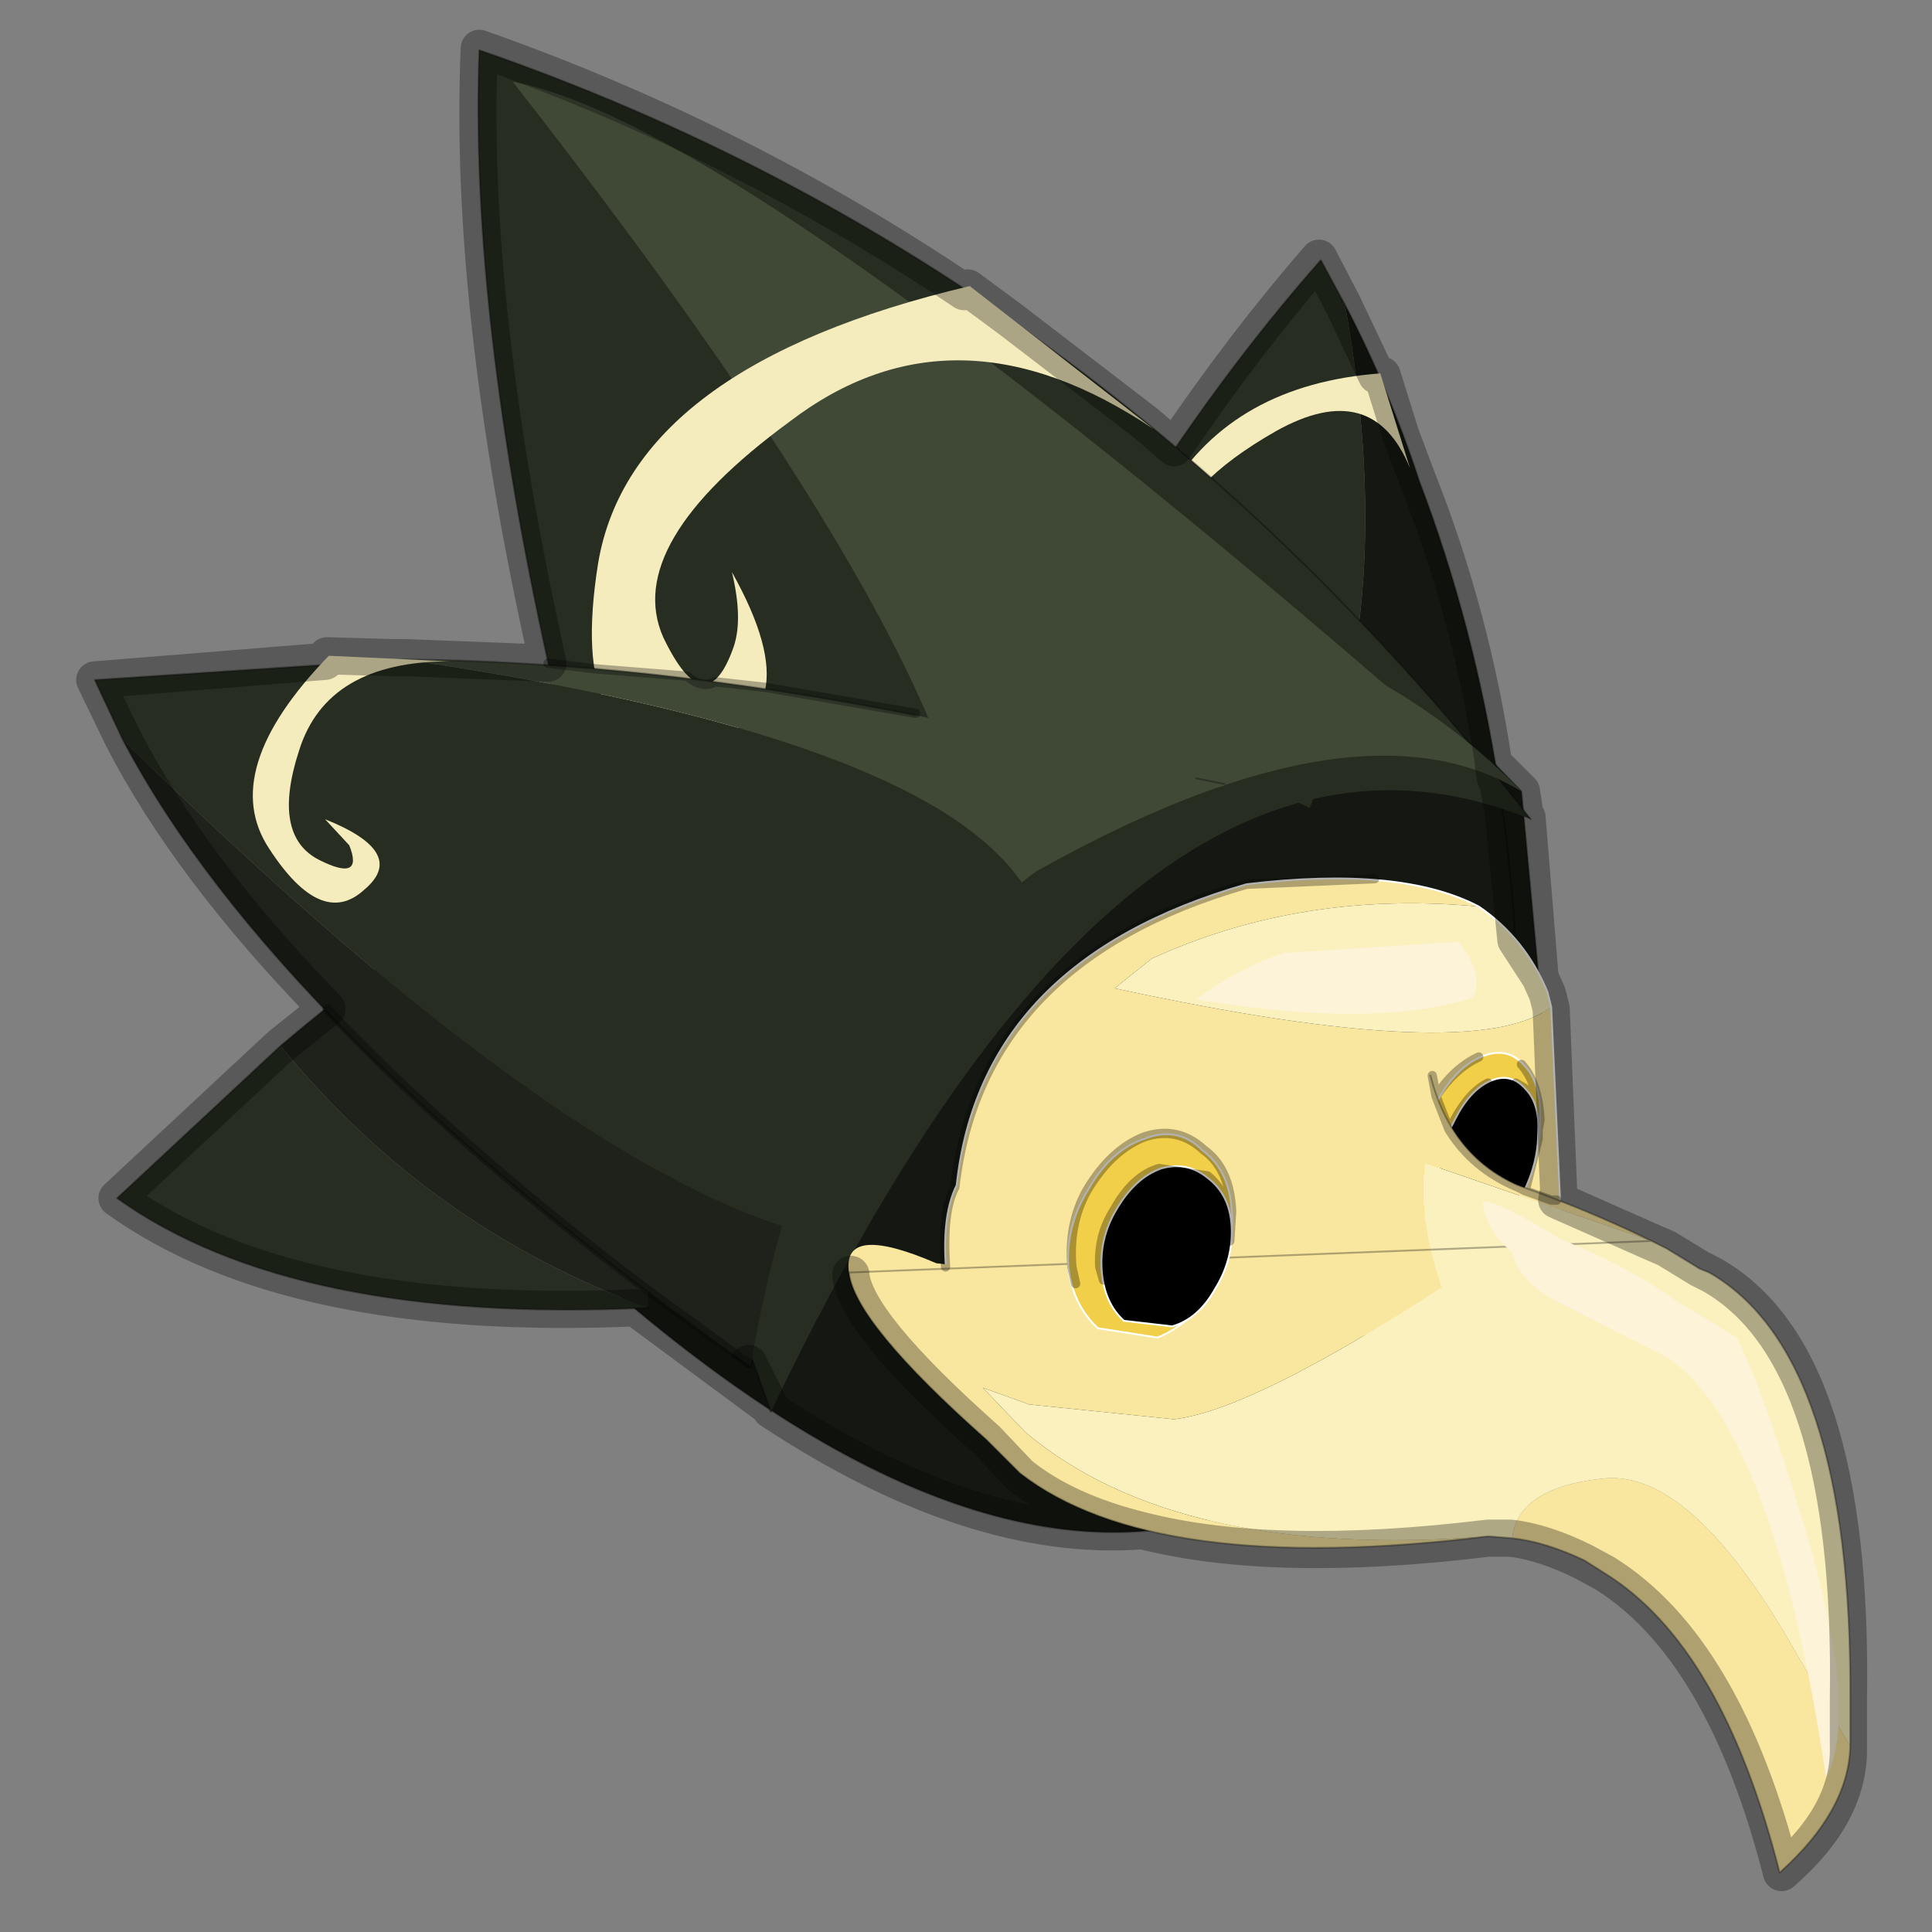 <?xml version="1.0" encoding="UTF-8" standalone="no"?>
<svg xmlns:xlink="http://www.w3.org/1999/xlink" height="520.0px" width="520.0px" xmlns="http://www.w3.org/2000/svg">
  <rect width="100%" height="100%" fill="#808080" stroke="none"/>
  <g transform="matrix(10.0, 0.0, 0.0, 10.0, 0.0, 0.0)">
    <use height="52.0" transform="matrix(1.0, 0.0, 0.0, 1.0, 0.0, 0.0)" width="52.0" xlink:href="#sprite0"/>
  </g>
  <defs>
    <g id="sprite0" transform="matrix(1.0, 0.0, 0.0, 1.0, 0.0, 0.0)">
      <use height="52.0" transform="matrix(1.0, 0.0, 0.0, 1.0, 0.0, 0.0)" width="52.0" xlink:href="#sprite1"/>
      <use height="50.1" transform="matrix(1.0, 0.0, 0.0, 1.0, 2.05, 0.8)" width="48.2" xlink:href="#shape1"/>
    </g>
    <g id="sprite1" transform="matrix(1.0, 0.0, 0.0, 1.0, 0.0, 0.0)">
      <use height="52.0" transform="matrix(1.0, 0.0, 0.0, 1.0, 0.0, 0.0)" width="52.0" xlink:href="#shape0"/>
    </g>
    <g id="shape0" transform="matrix(1.0, 0.0, 0.0, 1.0, 0.0, 0.0)">
      <path d="M52.0 0.0 L52.0 52.0 0.0 52.0 0.0 0.0 52.0 0.0" fill="#ffba2e" fill-opacity="0.0" fill-rule="evenodd" stroke="none"/>
    </g>
    <g id="shape1" transform="matrix(1.0, 0.0, 0.0, 1.0, -2.05, -0.8)">
      <path d="M40.95 21.3 L41.95 32.05 Q38.4 38.8 33.7 40.65 L31.95 41.05 Q24.15 42.6 13.15 31.6 L14.85 27.2 Q26.5 7.8 38.75 19.1 L39.25 19.55 40.95 21.3" fill="#151812" fill-rule="evenodd" stroke="none"/>
      <path d="M40.95 21.3 L41.95 32.05 Q38.4 38.8 33.7 40.65 L31.95 41.05 Q24.15 42.6 13.15 31.6 L14.85 27.2 Q26.5 7.8 38.75 19.1 L39.25 19.55 40.95 21.3 Z" fill="none" stroke="#000000" stroke-linecap="round" stroke-linejoin="round" stroke-opacity="0.302" stroke-width="0.05"/>
      <path d="M17.45 35.2 Q7.9 35.65 3.15 32.25 L7.55 28.15 Q11.55 33.05 17.45 35.2" fill="#272e21" fill-rule="evenodd" stroke="none"/>
      <path d="M7.55 28.15 Q13.15 23.4 19.25 20.65 17.0 23.8 17.45 35.2 11.55 33.05 7.55 28.15" fill="#1e221a" fill-rule="evenodd" stroke="none"/>
      <path d="M17.45 35.2 Q7.9 35.65 3.15 32.25 L7.55 28.15 Q13.15 23.4 19.25 20.65" fill="none" stroke="#000000" stroke-linecap="round" stroke-linejoin="round" stroke-opacity="0.302" stroke-width="0.05"/>
      <path d="M25.3 23.45 Q29.9 13.4 35.55 7.0 L36.2 8.2 Q37.65 16.3 35.25 21.75 L35.15 21.65 35.25 21.75 Q33.8 20.95 31.3 21.2 27.75 21.65 25.3 23.45" fill="#272e21" fill-rule="evenodd" stroke="none"/>
      <path d="M36.2 8.2 Q37.4 10.5 38.2 12.95 41.15 20.7 40.85 30.05 L40.2 29.55 Q40.05 27.65 38.4 25.35 L37.15 23.9 36.0 22.45 35.65 22.15 35.25 21.75 Q37.65 16.3 36.2 8.2" fill="#151812" fill-rule="evenodd" stroke="none"/>
      <path d="M25.3 23.45 Q29.9 13.4 35.55 7.0 L36.2 8.2 Q37.4 10.5 38.2 12.95 41.15 20.7 40.85 30.05" fill="none" stroke="#000000" stroke-linecap="round" stroke-linejoin="round" stroke-opacity="0.302" stroke-width="0.05"/>
      <path d="M31.1 16.15 Q29.7 16.1 31.45 13.25 33.2 10.35 37.15 10.05 L37.95 12.6 Q36.95 10.15 34.35 11.6 31.8 13.05 31.55 14.55 31.3 15.95 32.2 14.8 L32.7 13.7 Q32.45 16.2 31.1 16.15" fill="#f9efc1" fill-opacity="0.98" fill-rule="evenodd" stroke="none"/>
      <path d="M20.75 38.0 Q12.4 14.7 12.9 1.35 29.55 7.1 41.2 22.05 30.45 17.65 20.75 38.0" fill="#272e21" fill-rule="evenodd" stroke="none"/>
      <path d="M20.75 38.0 Q12.4 14.7 12.9 1.35 29.55 7.1 41.2 22.05" fill="none" stroke="#000000" stroke-linecap="round" stroke-linejoin="round" stroke-opacity="0.302" stroke-width="0.05"/>
      <path d="M37.3 18.45 Q39.35 19.65 40.95 21.3 36.1 18.35 26.2 24.45 26.6 18.55 13.8 2.2 19.7 3.3 37.3 18.45" fill="#404936" fill-rule="evenodd" stroke="none"/>
      <path d="M18.65 20.0 Q15.25 20.45 16.1 15.15 17.0 9.85 26.1 7.7 L31.05 11.55 Q25.7 7.95 21.25 11.35 16.75 14.65 17.85 17.15 19.0 19.55 19.75 17.4 20.0 16.65 19.7 15.4 22.0 19.5 18.65 20.0" fill="#f9efc1" fill-opacity="0.98" fill-rule="evenodd" stroke="none"/>
      <path d="M10.9 17.75 Q24.8 19.8 27.5 23.75 25.3 25.05 21.05 33.0 14.45 30.85 3.3 19.9 L2.55 18.3 10.9 17.75" fill="#272e21" fill-rule="evenodd" stroke="none"/>
      <path d="M21.05 33.0 Q20.55 34.7 20.2 36.8 7.4 27.7 3.3 19.9 14.45 30.85 21.05 33.0" fill="#1e221a" fill-rule="evenodd" stroke="none"/>
      <path d="M32.95 21.1 L32.95 21.15 Q30.15 21.65 27.5 23.75 24.8 19.8 10.9 17.75 17.35 17.8 24.65 19.25 L32.2 20.95 32.95 21.1" fill="#404936" fill-rule="evenodd" stroke="none"/>
      <path d="M32.95 21.1 L32.2 20.95 M24.65 19.25 Q17.35 17.8 10.9 17.75 M20.2 36.8 Q7.4 27.7 3.3 19.9 L2.55 18.3 10.9 17.75" fill="none" stroke="#000000" stroke-linecap="round" stroke-linejoin="round" stroke-opacity="0.302" stroke-width="0.05"/>
      <path d="M9.8 23.95 Q8.65 25.0 7.25 22.85 5.85 20.75 8.85 17.65 L12.1 17.8 Q8.8 17.8 8.05 20.2 7.3 22.5 8.6 23.15 9.8 23.75 9.4 22.75 L8.75 22.05 Q11.0 22.95 9.8 23.95" fill="#f9efc1" fill-opacity="0.98" fill-rule="evenodd" stroke="none"/>
      <path d="M41.75 27.1 L42.0 32.55 Q37.75 38.5 25.5 34.95 L25.35 34.75 25.35 34.55 25.5 34.55 Q25.3 32.8 25.75 31.9 26.4 25.85 33.55 23.8 37.7 23.3 39.8 24.4 35.05 23.95 31.0 25.8 L30.0 26.6 Q39.7 28.7 41.75 27.1 M25.5 34.95 L25.5 34.75 25.5 34.55 25.5 34.75 25.5 34.95" fill="#f9e79f" fill-rule="evenodd" stroke="none"/>
      <path d="M41.75 27.1 Q39.7 28.7 30.0 26.6 L31.0 25.8 Q35.05 23.95 39.8 24.4 41.05 25.25 41.65 26.7 L41.75 27.1" fill="#fbf1bf" fill-rule="evenodd" stroke="none"/>
      <path d="M42.0 32.55 L41.75 27.1 41.65 26.7 Q41.05 25.25 39.8 24.4 37.7 23.3 33.55 23.8 26.4 25.85 25.75 31.9 25.3 32.8 25.5 34.55 L25.5 34.75 25.5 34.95 M25.5 34.55 L25.35 34.55 25.35 34.75 25.5 34.95" fill="none" stroke="#ffffff" stroke-linecap="round" stroke-linejoin="round" stroke-width="0.05"/>
      <path d="M32.2 26.9 Q37.0 27.7 39.65 26.85 39.95 26.2 39.25 25.35 L34.55 25.65 Q33.25 26.1 32.2 26.9" fill="#fcf3d8" fill-rule="evenodd" stroke="none"/>
      <path d="M41.0 28.65 Q41.5 29.15 41.45 30.15 41.45 31.15 40.95 32.1 40.5 33.05 39.8 33.35 39.1 33.65 38.6 33.15 38.1 32.6 38.1 31.6 38.15 30.6 38.65 29.7 39.15 28.75 39.85 28.45 40.55 28.15 41.0 28.65" fill="#f2cf48" fill-rule="evenodd" stroke="none"/>
      <path d="M41.0 28.65 Q41.5 29.15 41.45 30.15 41.45 31.15 40.95 32.1 40.5 33.05 39.8 33.35 39.1 33.65 38.6 33.15 38.1 32.6 38.1 31.6 38.15 30.6 38.65 29.7 39.15 28.75 39.85 28.45 40.55 28.15 41.0 28.65 Z" fill="none" stroke="#ffffff" stroke-linecap="round" stroke-linejoin="round" stroke-width="0.05"/>
      <path d="M41.05 29.3 Q41.45 29.7 41.4 30.5 41.4 31.3 41.0 32.1 L40.05 33.05 39.1 32.95 Q38.7 32.5 38.7 31.7 38.75 30.9 39.15 30.15 39.55 29.35 40.1 29.1 40.65 28.85 41.05 29.3" fill="#000000" fill-rule="evenodd" stroke="none"/>
      <path d="M41.05 29.3 Q41.45 29.7 41.4 30.5 41.4 31.3 41.0 32.1 L40.05 33.05 39.1 32.95 Q38.7 32.5 38.7 31.7 38.75 30.9 39.15 30.15 39.55 29.35 40.1 29.1 40.65 28.85 41.05 29.3 Z" fill="none" stroke="#ffffff" stroke-linecap="round" stroke-linejoin="round" stroke-width="0.05"/>
      <path d="M40.05 41.35 Q31.7 42.0 27.6 38.55 L26.45 37.35 27.7 37.8 31.6 38.2 Q33.7 37.95 38.8 34.65 38.15 32.75 38.35 31.3 L44.45 33.4 44.85 33.6 45.75 34.15 46.0 34.25 Q49.85 36.45 49.8 45.75 L49.8 47.0 48.0 43.9 Q45.35 39.5 43.1 39.8 40.85 40.05 40.7 41.4 L40.05 41.35" fill="#fbf1bf" fill-rule="evenodd" stroke="none"/>
      <path d="M44.45 33.4 L38.35 31.3 Q38.15 32.75 38.8 34.65 33.7 37.95 31.6 38.2 L27.7 37.8 26.45 37.35 27.6 38.55 Q31.7 42.0 40.05 41.35 31.05 42.45 27.45 39.65 L26.55 38.75 Q23.0 35.6 22.85 34.25 22.65 32.9 25.2 34.0 L26.55 34.15 28.1 34.45 Q33.05 35.0 38.5 28.95 39.05 31.1 40.85 31.9 42.7 32.55 44.45 33.4 M40.7 41.4 Q40.85 40.05 43.1 39.8 45.35 39.5 48.0 43.9 L49.8 47.0 Q49.75 48.75 47.9 50.4 46.35 44.3 43.2 42.35 L42.65 42.0 Q41.6 41.5 40.7 41.4" fill="#f9e79f" fill-rule="evenodd" stroke="none"/>
      <path d="M44.45 33.4 Q42.7 32.55 40.85 31.9 39.05 31.1 38.5 28.95 M22.85 34.25 Q23.0 35.6 26.55 38.75 L27.45 39.65 Q31.05 42.45 40.05 41.35 L40.7 41.4 Q41.6 41.5 42.65 42.0 L43.2 42.35 Q46.35 44.3 47.9 50.4 49.75 48.75 49.8 47.0 L49.8 45.75 Q49.85 36.45 46.0 34.25 L45.75 34.15 44.85 33.6 44.45 33.4 Z" fill="none" stroke="#000000" stroke-linecap="round" stroke-linejoin="round" stroke-opacity="0.302" stroke-width="0.05"/>
      <path d="M40.7 33.7 Q40.0 33.15 39.9 32.35 40.2 32.25 42.0 33.35 43.75 34.05 45.1 35.0 L46.75 36.0 Q47.55 37.65 48.6 41.2 50.05 46.1 49.15 47.85 47.75 38.5 44.9 36.55 L42.05 35.1 Q40.9 34.55 40.7 33.7" fill="#fcf3d8" fill-rule="evenodd" stroke="none"/>
      <path d="M32.35 30.95 Q33.1 31.5 33.15 32.6 33.25 33.65 32.6 34.7 32.05 35.65 31.15 36.0 L29.55 35.75 Q28.85 35.1 28.75 34.05 28.7 32.95 29.3 32.0 29.9 30.95 30.8 30.65 31.7 30.3 32.35 30.95" fill="#f2cf48" fill-rule="evenodd" stroke="none"/>
      <path d="M32.35 30.95 Q33.1 31.5 33.15 32.6 33.25 33.65 32.6 34.7 32.05 35.65 31.15 36.0 L29.55 35.75 Q28.85 35.1 28.75 34.05 28.7 32.95 29.3 32.0 29.9 30.95 30.8 30.65 31.7 30.3 32.35 30.95 Z" fill="none" stroke="#ffffff" stroke-linecap="round" stroke-linejoin="round" stroke-width="0.05"/>
      <path d="M32.5 31.7 Q33.1 32.15 33.15 33.0 33.2 33.9 32.7 34.7 32.25 35.5 31.55 35.7 L30.25 35.55 Q29.7 35.05 29.65 34.15 29.6 33.3 30.05 32.55 30.55 31.7 31.25 31.45 31.95 31.25 32.5 31.7" fill="#000000" fill-rule="evenodd" stroke="none"/>
      <path d="M32.5 31.7 Q33.1 32.15 33.15 33.0 33.2 33.9 32.7 34.7 32.25 35.5 31.55 35.7 L30.25 35.55 Q29.7 35.05 29.65 34.15 29.6 33.3 30.05 32.55 30.55 31.7 31.25 31.45 31.95 31.25 32.5 31.7 Z" fill="none" stroke="#ffffff" stroke-linecap="round" stroke-linejoin="round" stroke-width="0.05"/>
      <path d="M41.1 22.0 L41.45 26.3 41.65 26.75 41.75 27.15 41.95 32.05 41.9 32.3 44.5 33.45 44.85 33.6 45.75 34.15 46.05 34.3 Q49.9 36.45 49.75 45.75 L49.75 47.0 Q49.8 48.8 47.95 50.4 46.4 44.35 43.2 42.35 L42.65 42.05 Q41.55 41.5 40.65 41.4 L40.05 41.4 Q34.3 42.1 30.75 41.2 26.2 41.55 20.75 37.95 L20.75 37.9 17.1 35.2 Q7.8 35.6 3.15 32.25 L7.55 28.15 8.8 27.15 Q5.1 23.35 3.3 19.85 L2.55 18.3 8.75 17.8 8.8 17.65 10.55 17.7 10.9 17.7 14.75 17.85 Q12.6 8.25 12.9 1.3 19.85 3.75 25.95 7.85 L26.05 7.75 27.2 8.6 30.85 11.4 31.6 12.05 Q33.5 9.25 35.5 6.95 L36.15 8.2 37.05 10.1 37.2 10.1 37.7 11.7 38.15 12.9 Q39.6 16.55 40.2 20.55 L40.45 20.8 40.6 20.95 40.85 21.2 40.95 21.3 41.05 21.95 41.1 22.0 M41.05 21.95 L40.3 21.0 40.45 21.8 40.8 25.3 41.45 26.3 M40.2 20.55 L40.2 20.65 40.25 20.95 40.3 21.0 M22.9 34.3 Q23.0 35.6 26.55 38.75 L27.45 39.7 Q28.7 40.7 30.75 41.2 M20.75 37.9 L20.15 36.7" fill="none" stroke="#000000" stroke-linecap="round" stroke-linejoin="round" stroke-opacity="0.302" stroke-width="1.0"/>
      <path d="M40.8 29.15 L41.05 29.3 Q41.4 29.7 41.4 30.4 L41.45 30.15 Q41.4 29.15 40.95 28.65 M41.4 30.4 L41.4 30.5 41.4 30.65 41.05 32.05 41.75 32.3 41.9 32.3 M41.05 32.05 L40.85 31.95 Q39.65 31.45 39.0 30.4 L38.65 29.5 38.55 28.95 M14.75 17.85 L16.0 18.0 18.5 18.2 Q18.9 18.55 19.25 18.35 L20.6 18.5 24.65 19.2 M37.0 23.65 L33.55 23.8 Q26.4 25.85 25.7 31.95 25.35 32.6 25.45 34.1 M20.15 36.7 L17.4 34.7 Q12.25 30.8 8.8 27.15 M38.65 29.5 Q39.15 28.75 39.8 28.45 M39.0 30.4 L39.15 30.15 Q39.55 29.4 40.05 29.15 M28.95 34.55 L28.85 34.1 Q28.75 32.95 29.25 32.05 29.9 30.95 30.8 30.6 31.7 30.3 32.4 30.95 33.1 31.45 33.15 32.6 L33.1 33.4 33.1 32.95 Q33.05 32.1 32.5 31.65 L31.2 31.45 Q30.5 31.65 30.0 32.55 29.55 33.25 29.6 34.1 L29.7 34.45" fill="none" stroke="#000000" stroke-linecap="round" stroke-linejoin="round" stroke-opacity="0.302" stroke-width="0.25"/>
    </g>
  </defs>
</svg>
